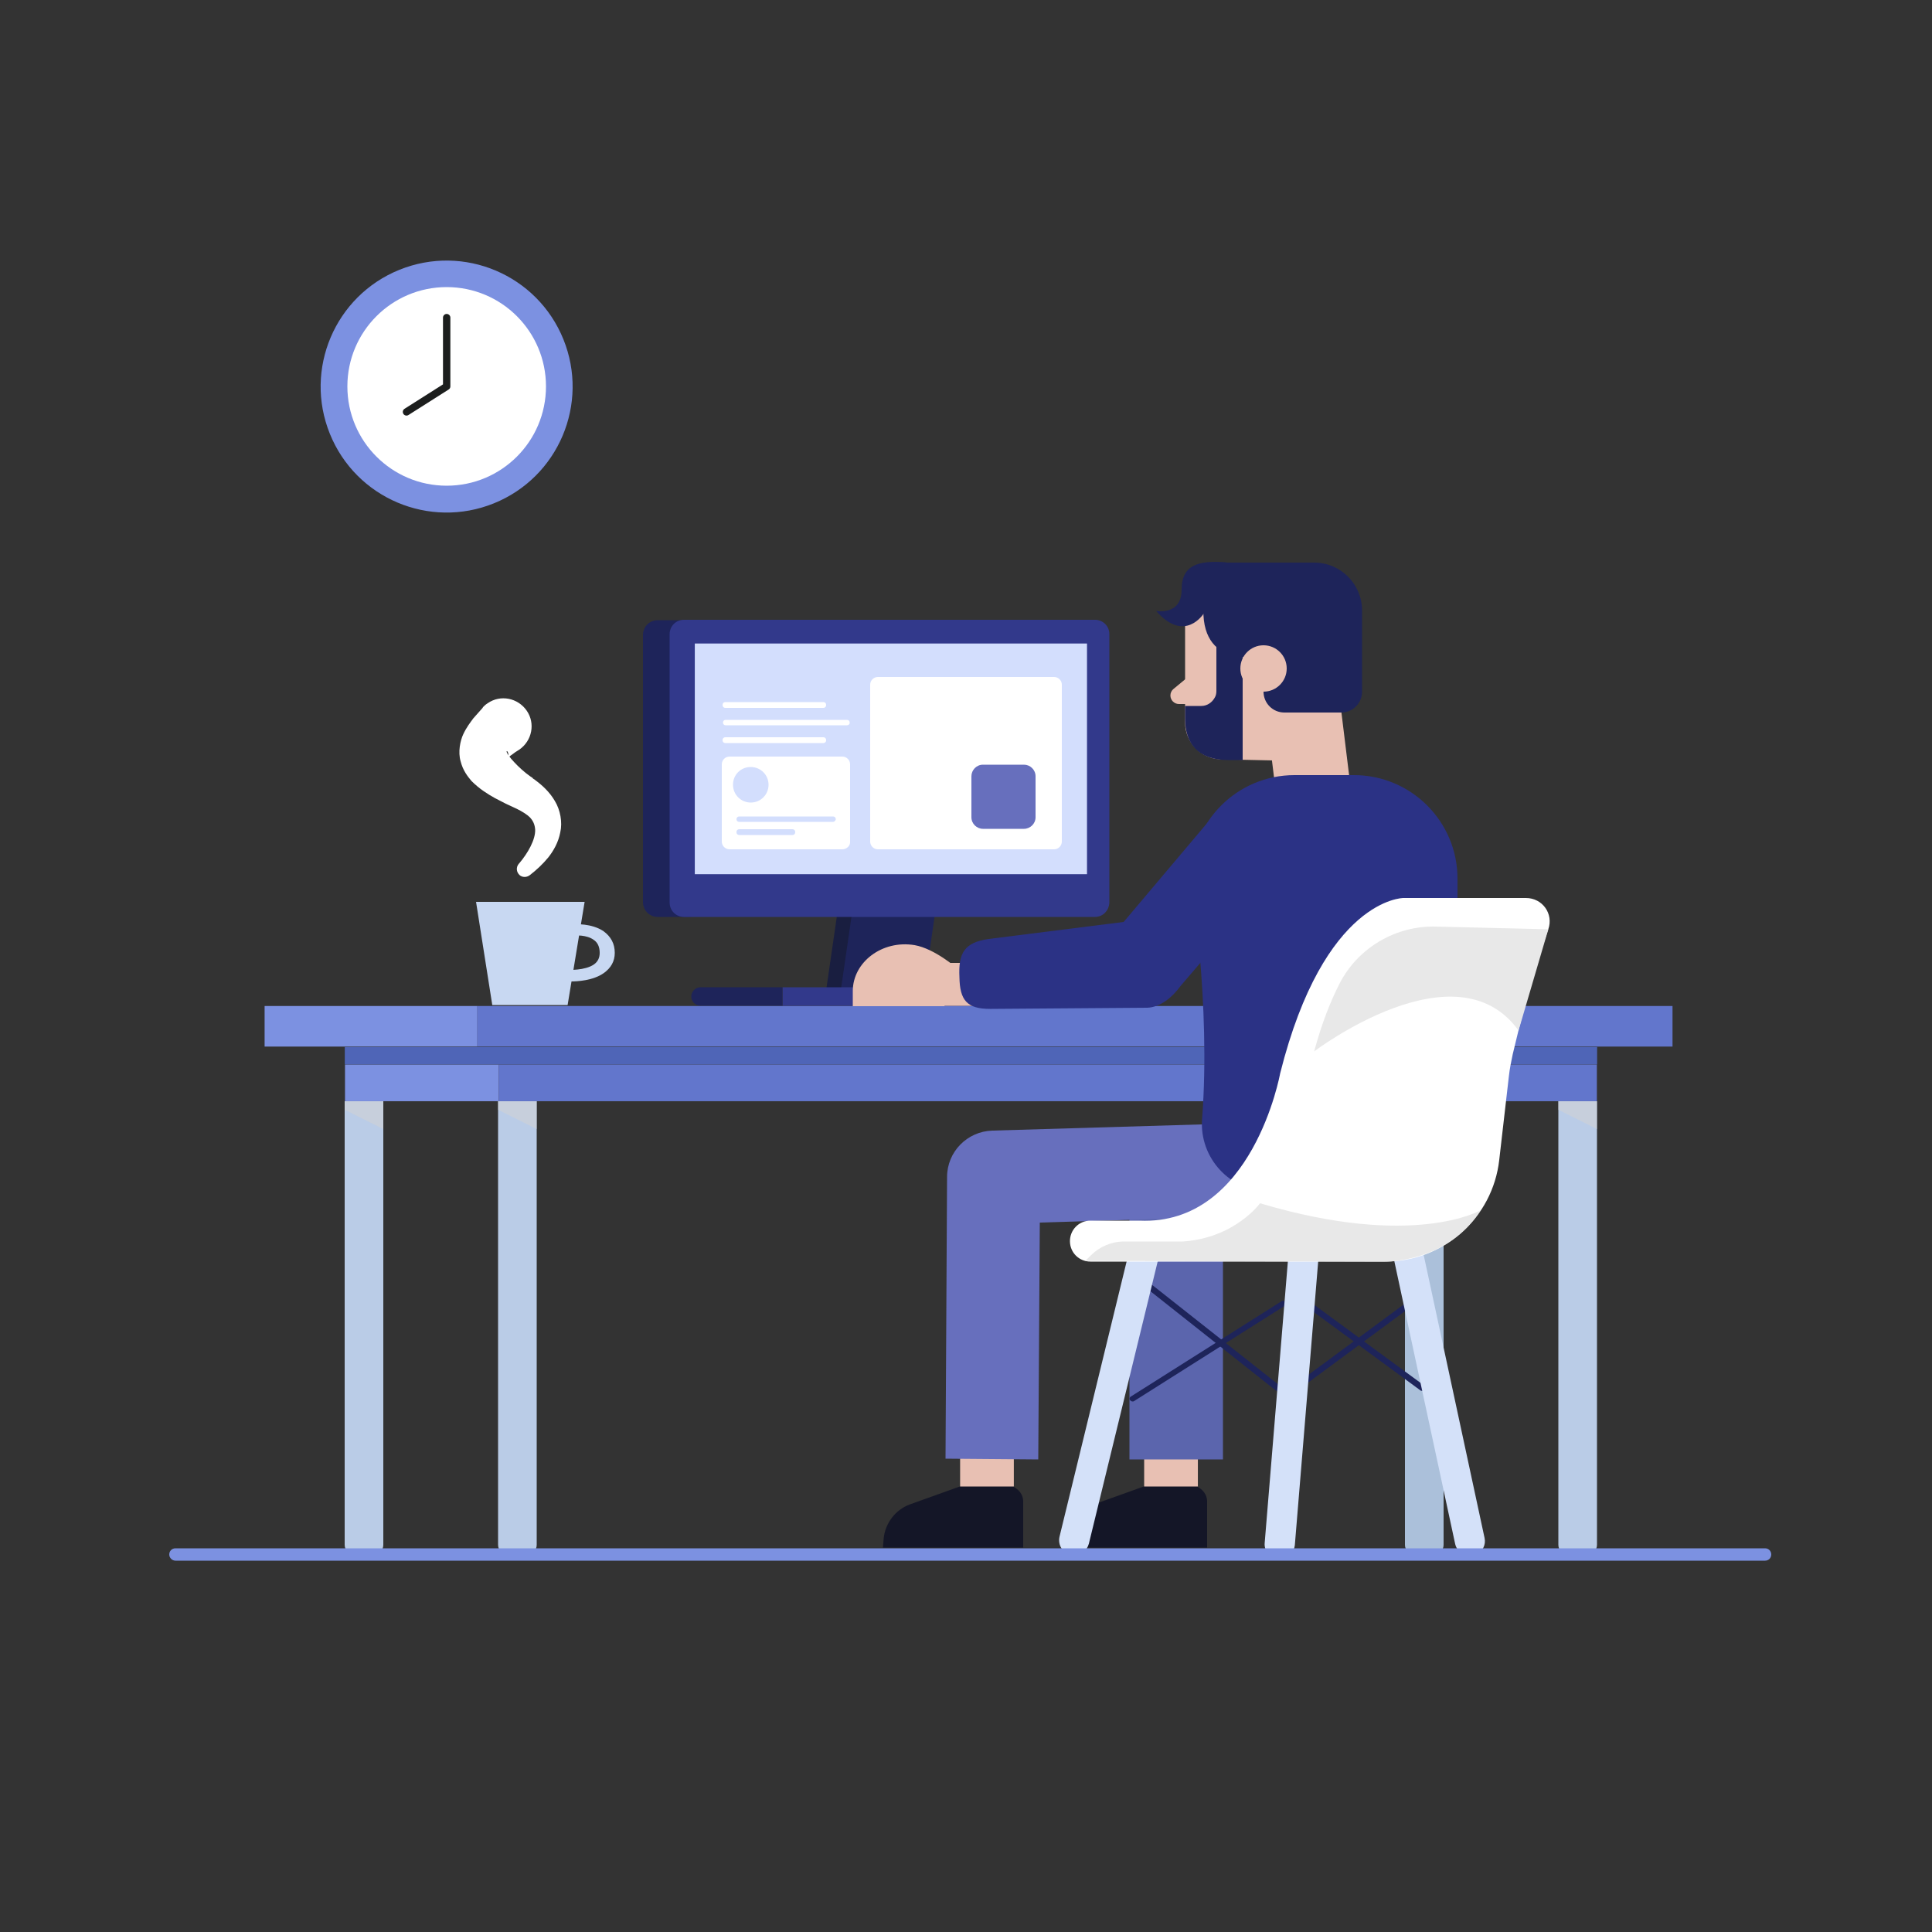 <?xml version="1.0" encoding="utf-8"?>
<!-- Generator: Adobe Illustrator 24.1.2, SVG Export Plug-In . SVG Version: 6.00 Build 0)  -->
<svg version="1.1" xmlns="http://www.w3.org/2000/svg" xmlns:xlink="http://www.w3.org/1999/xlink" x="0px" y="0px"
	 viewBox="0 0 500 500" style="enable-background:new 0 0 500 500;" xml:space="preserve">
<rect x="0" y="0" width="500" height="500" fill="#333333" stroke="none"/>
<style type="text/css">
	.st0{display:none;}
	.st1{display:inline;fill:#DEEFFD;}
	.st2{fill:#191E40;}
	.st3{fill:#1E245A;}
	.st4{fill:#32398B;}
	.st5{fill:#D3DEFD;}
	.st6{fill:#FFFFFF;}
	.st7{fill:#676FBD;}
	.st8{fill:#C8D8F2;}
	.st9{fill:#BACCE7;}
	.st10{opacity:0.53;fill:#D1D1D1;}
	.st11{fill:#ABC0DA;}
	.st12{fill:#7280A6;}
	.st13{fill:#6276CC;}
	.st14{fill:#7C91E1;}
	.st15{fill:#4F65B7;}
	.st16{fill:#E8C0B3;}
	.st17{fill:#141627;}
	.st18{fill:#5B65AD;}
	.st19{fill:#2B3285;}
	.st20{fill:#D4E1F9;}
	.st21{fill:#E8E8E8;}
	.st22{fill:none;stroke:#1C1E1D;stroke-width:1.907;stroke-linecap:round;stroke-linejoin:round;stroke-miterlimit:10;}
	.st23{display:inline;}
	.st24{fill:#222221;}
</style>
<g id="BACKGROUND" class="st0">
	<rect class="st1" width="500" height="500"/>
</g>
<g id="OBJECTS">
	<g>
		<g>
			<g>
				<g>
					<polygon class="st2" points="235.2,257 213.7,257 216.7,236.3 238.2,236.3 					"/>
					<polygon class="st3" points="239,257 217.5,257 220.5,236.3 242,236.3 					"/>
					<path class="st3" d="M178.2,237.3h-8c-2.1,0-3.8-1.7-3.8-3.8v-69.2c0-2.1,1.7-3.8,3.8-3.8h8c2.1,0,3.8,1.7,3.8,3.8v69.2
						C182,235.6,180.3,237.3,178.2,237.3z"/>
					<path class="st4" d="M283.4,237.3H177c-2,0-3.7-1.6-3.7-3.7v-69.5c0-2,1.6-3.7,3.7-3.7h106.4c2,0,3.7,1.6,3.7,3.7v69.5
						C287,235.7,285.4,237.3,283.4,237.3z"/>
					
						<rect x="179.8" y="166.6" transform="matrix(-1 -1.224647e-16 1.224647e-16 -1 461.115 392.84)" class="st5" width="101.5" height="59.7"/>
				</g>
				<path class="st4" d="M202.5,255.5h71.6c1.3,0,2.4,1.1,2.4,2.4l0,0c0,1.3-1.1,2.4-2.4,2.4h-71.6V255.5z"/>
				<path class="st3" d="M181.3,255.5h21.2v4.8h-21.2c-1.3,0-2.4-1.1-2.4-2.4l0,0C178.9,256.6,180,255.5,181.3,255.5z"/>
			</g>
			<g>
				<path class="st6" d="M272.8,219.8h-45.6c-1.1,0-2-0.9-2-2v-40.6c0-1.1,0.9-2,2-2h45.6c1.1,0,2,0.9,2,2v40.6
					C274.8,218.9,273.9,219.8,272.8,219.8z"/>
				<path class="st6" d="M218,219.8h-29.2c-1.1,0-2-0.9-2-2v-20c0-1.1,0.9-2,2-2H218c1.1,0,2,0.9,2,2v20
					C220.1,218.9,219.1,219.8,218,219.8z"/>
				<g>
					<g>
						<path class="st5" d="M215.6,212.7h-24.3c-0.4,0-0.7-0.3-0.7-0.7V212c0-0.4,0.3-0.7,0.7-0.7h24.3c0.4,0,0.7,0.3,0.7,0.7v0.1
							C216.2,212.4,215.9,212.7,215.6,212.7z"/>
						<path class="st5" d="M205.1,216.1h-13.8c-0.4,0-0.7-0.3-0.7-0.7v-0.1c0-0.4,0.3-0.7,0.7-0.7h13.8c0.4,0,0.7,0.3,0.7,0.7v0.1
							C205.8,215.8,205.5,216.1,205.1,216.1z"/>
					</g>
					<path class="st5" d="M198.9,203.1c0,2.5-2,4.6-4.6,4.6c-2.5,0-4.6-2-4.6-4.6s2-4.6,4.6-4.6
						C196.8,198.5,198.9,200.5,198.9,203.1z"/>
				</g>
				<path class="st7" d="M265,214.5h-10.6c-1.6,0-3-1.3-3-3v-10.6c0-1.6,1.3-3,3-3H265c1.6,0,3,1.3,3,3v10.6
					C268,213.2,266.6,214.5,265,214.5z"/>
				<g>
					<path class="st6" d="M213.1,183.2h-25.4c-0.4,0-0.7-0.3-0.7-0.7v-0.1c0-0.4,0.3-0.7,0.7-0.7h25.4c0.4,0,0.7,0.3,0.7,0.7v0.1
						C213.8,182.9,213.5,183.2,213.1,183.2z"/>
					<path class="st6" d="M213.1,192.3h-25.4c-0.4,0-0.7-0.3-0.7-0.7v-0.1c0-0.4,0.3-0.7,0.7-0.7h25.4c0.4,0,0.7,0.3,0.7,0.7v0.1
						C213.8,192,213.5,192.3,213.1,192.3z"/>
					<path class="st6" d="M219.2,187.7h-31.4c-0.4,0-0.7-0.3-0.7-0.7V187c0-0.4,0.3-0.7,0.7-0.7h31.4c0.4,0,0.7,0.3,0.7,0.7v0.1
						C219.9,187.4,219.6,187.7,219.2,187.7z"/>
				</g>
			</g>
		</g>
		<g>
			<g>
				<path class="st8" d="M147.6,254c1.8,0,5.9-0.2,8.7-2.2c1.8-1.3,2.8-3,2.8-5.2c0-2.4-1-4.2-2.9-5.6c-3.1-2.1-7.4-1.8-7.6-1.8
					l0.3,2.9c0,0,2.9-0.2,4.7,1.1c1.1,0.7,1.6,1.9,1.6,3.4c0,1.3-0.5,2.3-1.5,3c-2.3,1.6-6.6,1.4-6.6,1.4l-0.3,2.9
					C146.8,253.9,147.1,254,147.6,254z"/>
				<polygon class="st8" points="151.3,233.4 123.2,233.4 127.4,260.1 146.9,260.1 				"/>
			</g>
			<path class="st6" d="M137.1,226.5c1.8-1.4,3.3-2.8,4.8-4.6c1.4-1.8,2.6-3.9,3.1-6.5c0.6-2.6,0-5.8-1.4-8.1
				c-1.4-2.4-3.3-4.1-5.2-5.5c-0.3-0.2-0.5-0.3-0.6-0.5l-0.6-0.4L136,200c-0.7-0.6-1.4-1.2-2-1.8c-1.2-1.2-2.4-2.5-2.8-3.4
				c-0.2-0.4,0-0.6,0.2-0.2c0.1,0.2,0.2,0.6,0.2,0.8c0,0.3,0,0.4,0,0.5c0.1,0.1,0.4-0.3,0.9-0.6c0.5-0.4,1.2-0.9,1.9-1.3
				c3.3-2.3,4.2-6.8,1.9-10.1c-2.3-3.3-6.8-4.2-10.1-1.9c-0.5,0.3-0.9,0.7-1.2,1l-0.1,0.2c-0.7,0.8-1.5,1.7-2.4,2.7
				c-0.8,1.1-1.7,2.2-2.6,4.1c-0.8,1.7-1.4,4.6-0.7,7c0.6,2.4,1.8,3.9,2.8,5.1c1.1,1.1,2.1,1.9,3.1,2.6c1,0.7,2,1.3,2.9,1.8
				c1,0.5,1.9,1,2.9,1.5l2.8,1.3c1.4,0.7,2.6,1.4,3.5,2.3c0.8,0.9,1.2,1.8,1.3,3.1c0.1,2.6-1.9,6.1-4.1,8.7l-0.1,0.1
				c-0.8,0.9-0.7,2.2,0.2,3C135.2,227.1,136.3,227.1,137.1,226.5z"/>
		</g>
		<g>
			<g>
				<path class="st9" d="M94.2,285h-5v114.8c0,1.4,1.1,2.5,2.5,2.5h2.5h2.5c1.4,0,2.5-1.1,2.5-2.5V285H94.2z"/>
				<polygon class="st10" points="99.2,292.2 89.2,287.2 89.2,285 99.2,285 				"/>
			</g>
			<g>
				<path class="st9" d="M136.4,402.3h-5c-1.4,0-2.5-1.1-2.5-2.5V285h10v114.8C138.9,401.2,137.8,402.3,136.4,402.3z"/>
				<polygon class="st10" points="138.9,292.2 128.9,287.2 128.9,285 138.9,285 				"/>
			</g>
			<g>
				<path class="st11" d="M368.6,285h-5v114.8c0,1.4,1.1,2.5,2.5,2.5h2.5h2.5c1.4,0,2.5-1.1,2.5-2.5V285H368.6z"/>
				<polygon class="st12" points="373.6,292.2 363.6,287.2 363.6,285 373.6,285 				"/>
			</g>
			<g>
				<path class="st9" d="M410.8,402.3h-5c-1.4,0-2.5-1.1-2.5-2.5V285h10v114.8C413.3,401.2,412.2,402.3,410.8,402.3z"/>
				<polygon class="st10" points="413.3,292.2 403.3,287.2 403.3,285 413.3,285 				"/>
			</g>
			
				<rect x="123.5" y="260.3" transform="matrix(-1 -1.224647e-16 1.224647e-16 -1 556.346 531.152)" class="st13" width="309.4" height="10.5"/>
			
				<rect x="68.5" y="260.3" transform="matrix(-1 -1.224647e-16 1.224647e-16 -1 191.981 531.152)" class="st14" width="55" height="10.5"/>
			
				<rect x="89.2" y="275.5" transform="matrix(-1 -1.224647e-16 1.224647e-16 -1 218.284 560.492)" class="st14" width="39.8" height="9.5"/>
			
				<rect x="89.2" y="271" transform="matrix(-1 -1.224647e-16 1.224647e-16 -1 502.533 546.461)" class="st15" width="324.1" height="4.5"/>
			
				<rect x="129.1" y="275.5" transform="matrix(-1 -1.224647e-16 1.224647e-16 -1 542.373 560.492)" class="st13" width="284.2" height="9.5"/>
		</g>
		<g>
			<g>
				
					<rect x="296.1" y="370.8" transform="matrix(-1 -1.224647e-16 1.224647e-16 -1 606.108 759.234)" class="st16" width="13.9" height="17.7"/>
				<path class="st17" d="M310,384.8l0.7,0.5c1.1,0.8,1.7,2,1.7,3.3v11.9h-36.3l0.2-2.4c0.4-3.9,3-7.3,6.6-8.7l13.1-4.7H310z"/>
				<rect x="292.3" y="306.9" class="st18" width="24.2" height="70.8"/>
			</g>
			<polygon class="st16" points="259.2,249.2 244.3,249.2 244.3,260.3 264.6,260.3 264.6,249.3 			"/>
			
				<rect x="248.5" y="370.8" transform="matrix(-1 -1.224647e-16 1.224647e-16 -1 510.877 759.234)" class="st16" width="13.9" height="17.7"/>
			<path class="st17" d="M262.4,384.8l0.7,0.5c1.1,0.8,1.7,2,1.7,3.3v11.9h-36.3l0.2-2.4c0.4-3.9,3-7.3,6.6-8.7l13.1-4.7H262.4z"/>
			<path class="st16" d="M306.7,158.8V187c0,5,3.9,9.2,8.9,9.5l13.9,0.3v-38H306.7z"/>
			<path class="st16" d="M308.3,174.5l-4.6,3.8c-0.5,0.4-0.8,1-0.8,1.7l0,0c0,1.2,1,2.2,2.2,2.2h5.5L308.3,174.5z"/>
			<polygon class="st16" points="330,203.5 349.5,203.5 346.5,179 327,179 			"/>
			<path class="st3" d="M314.4,180.5L314.4,180.5c0.3-0.5,0.4-1.1,0.4-1.7v-11.7h6.8l0,29.6h-3.8c-7.8,0-11.1-4.4-11.1-10.6v-3.4
				h4.2C312.4,182.7,313.7,181.8,314.4,180.5z"/>
			<path class="st3" d="M327,179L327,179c0,3,2.4,5.4,5.4,5.4h14.7c3,0,5.4-2.4,5.4-5.4v-21c0-6.8-5.5-12.4-12.4-12.4h-23.3
				l-5.3,10.6c-1.3,17.3,14.8,13.6,14.8,13.6L327,179z"/>
			<path class="st3" d="M311.5,158.8c0,0-4.9,7.8-12.3-0.7c0,0,6.6,1.3,6.6-5.5c0-6.7,4.8-7.5,11.1-7.1c4.8,0.3,5.6,8.1,5.6,8.1
				L311.5,158.8z"/>
			<circle class="st16" cx="327" cy="173" r="6"/>
			<path class="st7" d="M268.7,377.7l0.4-61.3l52.5-1.6l-0.7-24.1l-64.1,1.9c-6.5,0.2-11.7,5.5-11.7,12l-0.4,72.9L268.7,377.7z"/>
			<path class="st19" d="M328.6,308.4h48.6v-81c0-14.8-12-26.8-26.8-26.8H335c-14.8,0-26.8,12-26.8,26.8c0,0,5.2,32.6,2.9,62.1
				C310.3,299.7,318.4,308.4,328.6,308.4z"/>
			<path class="st19" d="M256.2,261.1c0.1,0,0.3,0,0.4,0l40.3-0.3c3.4-0.1,6.6-2.8,8.6-5.6l27.6-32.2c3.7-5,2.6-12-2.3-15.6
				c-5-3.7-12-2.6-15.6,2.3l-24.4,28.9l-34.9,4.4c-6.4,0.9-7.9,3.7-7.6,9.9C248.4,258.8,250.2,261.1,256.2,261.1z"/>
			<g>
				<g>
					<path class="st3" d="M333.7,361.2c0.2,0,0.3,0,0.4-0.1l31.3-23.1c0.3-0.2,0.4-0.7,0.2-1.1c-0.2-0.3-0.7-0.4-1.1-0.2l-31.3,23.1
						c-0.3,0.2-0.4,0.7-0.2,1.1C333.2,361,333.5,361.2,333.7,361.2z"/>
					<path class="st3" d="M368.2,360c0.2,0,0.5-0.1,0.6-0.3c0.2-0.3,0.2-0.8-0.2-1.1l-31.6-23.2c-0.3-0.2-0.8-0.2-1.1,0.2
						c-0.2,0.3-0.2,0.8,0.2,1.1l31.6,23.2C367.9,359.9,368.1,360,368.2,360z"/>
				</g>
				<g>
					<path class="st3" d="M293.1,362.7c0.1,0,0.3,0,0.4-0.1l38.9-24.6c0.4-0.2,0.5-0.7,0.2-1c-0.2-0.4-0.7-0.5-1-0.2l-38.9,24.6
						c-0.4,0.2-0.5,0.7-0.2,1C292.6,362.5,292.8,362.7,293.1,362.7z"/>
					<path class="st3" d="M330.7,360c0.2,0,0.4-0.1,0.6-0.3c0.3-0.3,0.2-0.8-0.1-1.1L298,332.4c-0.3-0.3-0.8-0.2-1.1,0.1
						c-0.3,0.3-0.2,0.8,0.1,1.1l33.1,26.2C330.3,359.9,330.5,360,330.7,360z"/>
				</g>
				<path class="st20" d="M278,402.5c1.8,0,3.3-1.2,3.8-3l17.9-73.4c0.5-2.1-0.8-4.2-2.9-4.7c-2.1-0.5-4.2,0.8-4.7,2.9l-17.9,73.4
					c-0.5,2.1,0.8,4.2,2.9,4.7C277.4,402.5,277.7,402.5,278,402.5z"/>
				<path class="st20" d="M331.8,403.4c1.7-0.3,3.1-1.7,3.3-3.5l6.2-75.3c0.2-2.1-1.4-4-3.6-4.2c-2.1-0.2-4,1.4-4.2,3.6l-6.2,75.3
					c-0.2,2.1,1.4,4,3.6,4.2C331.2,403.5,331.5,403.4,331.8,403.4z"/>
				<path class="st20" d="M382.1,402.3c1.6-0.8,2.5-2.5,2.1-4.3l-15.9-73.9c-0.5-2.1-2.5-3.4-4.6-3c-2.1,0.5-3.4,2.5-3,4.6
					l15.9,73.9c0.5,2.1,2.5,3.4,4.6,3C381.5,402.6,381.8,402.5,382.1,402.3z"/>
				<g>
					<path class="st6" d="M400.7,240.5c1.4-4-1.5-8.1-5.8-8.1l-31.7,0c0,0-20.5,0-31.9,45.4c0,0-7.1,39.4-36.4,38.1h-12.7
						c-3,0-5.3,2.4-5.3,5.3l0,0c0,3,2.4,5.3,5.3,5.3h76.3c15.1,0,27.8-11.3,29.5-26.3l2.5-21.7c0.2-1.9,0.6-3.8,1-5.7
						C392.9,266.8,396.3,253,400.7,240.5z"/>
					<path class="st21" d="M400.7,240.5l-29-0.7c-10.4-0.3-20.2,5.4-25,14.7c-2.3,4.5-4.6,10.2-6.6,17.6c0,0,36.7-27.9,52.9-5.4
						L400.7,240.5z"/>
					<path class="st21" d="M383.2,313.2c0,0-17.2,10.1-57.1-1.8c0,0-6.5,9-20,9.9l-15.2,0c-3.2,0-6.3,1.3-8.6,3.6l-1.4,1.4l77.5,0.2
						C358.5,326.5,374.6,326.8,383.2,313.2z"/>
				</g>
			</g>
			<path class="st16" d="M247.7,250.6c0,0-5.8-5.1-11-6c-8.4-1.4-16,4.4-16,11.9v3.9h23.7L247.7,250.6z"/>
		</g>
		<path class="st14" d="M45.4,403.9h411.4c0.9,0,1.6-0.7,1.6-1.6c0-0.9-0.7-1.6-1.6-1.6H45.4c-0.9,0-1.6,0.7-1.6,1.6
			C43.8,403.2,44.6,403.9,45.4,403.9z"/>
		<g>
			
				<ellipse transform="matrix(0.927 -0.375 0.375 0.927 -29.072 50.694)" class="st14" cx="115.6" cy="100" rx="32.6" ry="32.6"/>
			<circle class="st6" cx="115.6" cy="100" r="25.7"/>
			<polyline class="st22" points="115.6,82.2 115.6,100 105.2,106.6 			"/>
		</g>
	</g>
</g>
<g id="DESIGNED_BY_FREEPIK" class="st0">
	<g class="st23">
		<g id="XMLID_319_">
			<g id="XMLID_338_">
				<path id="XMLID_346_" class="st24" d="M260.1,465.5c-0.4,0.4-0.8,0.9-1.1,1.5l-0.5-0.2c-0.1-0.3-0.3-0.5-0.7-0.5
					c-0.3,0-0.6,0.3-0.5,0.7s0.3,0.6,0.7,0.5c0.1,0,0.1,0,0.2-0.1l0.5,0.2c-0.3,0.6-0.4,1.1-0.5,1.7l0.7,0.1
					c0.2-1.3,0.8-2.5,1.8-3.5L260.1,465.5z"/>
				<path id="XMLID_345_" class="st24" d="M265.6,463.2c-0.2,0-0.3,0-0.5,0l-0.1-0.6c0.2-0.1,0.3-0.4,0.3-0.6c0-0.4-0.4-0.7-0.8-0.6
					s-0.7,0.4-0.6,0.8c0,0.3,0.2,0.5,0.4,0.6l0.1,0.6c-0.7,0.1-1.4,0.3-2.1,0.6l0.3,0.7c0.9-0.4,1.9-0.7,3-0.7c0.5,0,1,0.1,1.5,0.2
					l0.2-0.7C266.7,463.2,266.1,463.2,265.6,463.2z"/>
				<path id="XMLID_344_" class="st24" d="M272.2,465.7c0.3,0,0.6-0.3,0.5-0.7c0-0.3-0.3-0.6-0.7-0.5c-0.3,0-0.5,0.3-0.5,0.6
					l-0.4,0.4c-0.4-0.4-0.9-0.8-1.4-1.1l-0.4,0.6c1.1,0.7,2,1.7,2.6,2.9l0.7-0.3c-0.3-0.6-0.6-1.1-0.9-1.5l0.4-0.4
					C272.1,465.7,272.1,465.7,272.2,465.7z"/>
				<path id="XMLID_343_" class="st24" d="M265,473.4c-0.4,0-0.8,0-1.2,0c-0.9,0-1.7-0.1-2.5-0.2c-0.4-0.1-0.8-0.2-1.3-0.3
					c1,1.9,3.1,3.1,5.4,3.1c2.9,0,5.3-1.9,5.9-4.5c-0.7,0.4-1.5,0.8-2.5,1.1C267.8,473,266.5,473.3,265,473.4z"/>
				<path id="XMLID_339_" class="st24" d="M265.6,464.7c-3.4,0-6.1,2.7-6.1,5.9c0,0.4,0,0.8,0.1,1.3c0.7,0.5,2.7,0.9,5.3,0.7
					c2.9-0.2,5.3-1,6.7-2.2c0-0.2,0-0.4,0-0.6C271.2,466.9,268.7,464.7,265.6,464.7z M263.4,471.2c-1,0-1.8-0.8-1.8-1.8
					c0-1,0.8-1.8,1.8-1.8c1,0,1.8,0.8,1.8,1.8C265.3,470.4,264.5,471.2,263.4,471.2z M268.2,470.3c-0.8,0-1.4-0.6-1.4-1.4
					s0.6-1.4,1.4-1.4c0.8,0,1.4,0.6,1.4,1.4S268.9,470.3,268.2,470.3z"/>
			</g>
			<path id="XMLID_336_" class="st24" d="M281.6,466.5c-0.3-0.1-0.8-0.3-1.4-0.2c-0.6,0.1-0.8,0.3-0.8,1v0.9h2.2v1.7h-2.2v5.5h-1.9
				v-5.5h-1.3v-1.7h1.3v-0.9c0-1.7,0.9-2.8,2.6-2.8c0.6,0,1.2,0.1,1.6,0.3L281.6,466.5z"/>
			<path id="XMLID_334_" class="st24" d="M286.3,469.9c-0.2,0-0.4,0-0.5,0c-0.9,0-1.5,0.5-1.5,1.6v3.9h-1.9v-7.2h1.9v0.8
				c0.5-0.7,1.1-1,2-1c0.4,0,0.8,0.1,1.1,0.3L286.3,469.9z"/>
			<path id="XMLID_331_" class="st24" d="M294,471.8c0,0.2,0,0.5,0,0.7h-5.1c0.2,1,0.9,1.5,1.8,1.5c0.6,0,1.3-0.3,1.8-0.7l1.1,1.2
				c-0.8,0.7-1.9,1.1-3.1,1.1c-2.2,0-3.7-1.5-3.7-3.8c0-2.3,1.5-3.8,3.6-3.8C292.5,468,294,469.5,294,471.8z M288.9,471.1h3.2
				c-0.2-0.9-0.7-1.4-1.6-1.4C289.6,469.7,289,470.2,288.9,471.1z"/>
			<path id="XMLID_328_" class="st24" d="M301.6,471.8c0,0.2,0,0.5,0,0.7h-5.1c0.2,1,0.9,1.5,1.8,1.5c0.6,0,1.3-0.3,1.8-0.7l1.1,1.2
				c-0.8,0.7-1.9,1.1-3.1,1.1c-2.2,0-3.7-1.5-3.7-3.8c0-2.3,1.5-3.8,3.6-3.8C300.2,468,301.6,469.5,301.6,471.8z M296.5,471.1h3.2
				c-0.2-0.9-0.7-1.4-1.6-1.4C297.2,469.7,296.7,470.2,296.5,471.1z"/>
			<path id="XMLID_325_" class="st24" d="M310,471.8c0,2.2-1.5,3.8-3.5,3.8c-1,0-1.6-0.4-2.1-0.9v3.7h-1.9v-10.1h1.9v0.8
				c0.5-0.6,1.2-1,2.1-1C308.5,468,310,469.6,310,471.8z M304.3,471.8c0,1.1,0.7,2,1.8,2c1.1,0,1.9-0.9,1.9-2c0-1.1-0.7-2-1.9-2
				C305,469.8,304.3,470.6,304.3,471.8z"/>
			<path id="XMLID_322_" class="st24" d="M313.1,465.8c0,0.7-0.5,1.2-1.2,1.2c-0.7,0-1.2-0.5-1.2-1.2c0-0.7,0.5-1.2,1.2-1.2
				C312.5,464.6,313.1,465.1,313.1,465.8z M312.8,475.4h-1.9v-7.2h1.9V475.4z"/>
			<path id="XMLID_320_" class="st24" d="M316,470.7l2.7-2.6h2.4l-3.5,3.4l3.5,3.8h-2.4l-2.7-2.9v2.9h-1.9v-10.7h1.9V470.7z"/>
		</g>
		<g>
			<path class="st24" d="M184.4,475.3v-1.1c-0.5,0.7-1.4,1.2-2.4,1.2c-1.8,0-3.1-1.4-3.1-3.7c0-2.3,1.3-3.7,3.1-3.7
				c1,0,1.8,0.5,2.4,1.2v-3.8h1.1v9.8H184.4z M184.4,473.4v-3.2c-0.4-0.6-1.2-1.1-2.1-1.1c-1.4,0-2.3,1.2-2.3,2.7
				c0,1.6,0.8,2.7,2.3,2.7C183.2,474.5,184,474,184.4,473.4z"/>
			<path class="st24" d="M186.9,471.7c0-2.1,1.5-3.7,3.5-3.7c2.1,0,3.4,1.7,3.4,3.8v0.3h-5.7c0.1,1.3,1,2.4,2.5,2.4
				c0.8,0,1.6-0.3,2.2-0.9l0.5,0.7c-0.7,0.7-1.7,1.1-2.8,1.1C188.4,475.5,186.9,474,186.9,471.7z M190.4,468.9
				c-1.5,0-2.3,1.3-2.3,2.4h4.6C192.7,470.3,192,468.9,190.4,468.9z"/>
			<path class="st24" d="M194.6,474.4l0.6-0.8c0.5,0.5,1.4,1,2.3,1c1.1,0,1.7-0.5,1.7-1.2c0-1.7-4.4-0.7-4.4-3.3c0-1.1,1-2,2.6-2
				c1.2,0,2.1,0.5,2.6,1l-0.5,0.8c-0.4-0.5-1.2-0.9-2.1-0.9c-1,0-1.6,0.5-1.6,1.1c0,1.6,4.4,0.5,4.4,3.3c0,1.2-1,2.1-2.8,2.1
				C196.3,475.5,195.3,475.1,194.6,474.4z"/>
			<path class="st24" d="M201.5,466.5c0-0.4,0.3-0.7,0.7-0.7c0.4,0,0.7,0.3,0.7,0.7c0,0.4-0.3,0.7-0.7,0.7
				C201.8,467.2,201.5,466.9,201.5,466.5z M201.7,475.3v-7.1h1.1v7.1H201.7z"/>
			<path class="st24" d="M204.6,477.1l0.6-0.8c0.6,0.7,1.3,1,2.3,1c1.2,0,2.3-0.6,2.3-2.1v-1c-0.5,0.7-1.4,1.3-2.4,1.3
				c-1.8,0-3.1-1.4-3.1-3.7c0-2.3,1.3-3.7,3.1-3.7c1,0,1.8,0.5,2.4,1.2v-1.1h1.1v6.9c0,2.3-1.6,3.1-3.4,3.1
				C206.2,478.2,205.4,477.9,204.6,477.1z M209.7,473.3v-3.1c-0.4-0.6-1.2-1.1-2.1-1.1c-1.4,0-2.3,1.1-2.3,2.7
				c0,1.6,0.8,2.7,2.3,2.7C208.5,474.4,209.3,473.9,209.7,473.3z"/>
			<path class="st24" d="M217.4,475.3v-4.6c0-1.2-0.6-1.6-1.6-1.6c-0.9,0-1.7,0.5-2.1,1.1v5.2h-1.1v-7.1h1.1v1
				c0.5-0.6,1.5-1.2,2.5-1.2c1.5,0,2.3,0.7,2.3,2.3v5H217.4z"/>
			<path class="st24" d="M219.9,471.7c0-2.1,1.5-3.7,3.5-3.7c2.1,0,3.4,1.7,3.4,3.8v0.3h-5.7c0.1,1.3,1,2.4,2.5,2.4
				c0.8,0,1.6-0.3,2.2-0.9l0.5,0.7c-0.7,0.7-1.7,1.1-2.8,1.1C221.4,475.5,219.9,474,219.9,471.7z M223.4,468.9
				c-1.5,0-2.3,1.3-2.3,2.4h4.6C225.7,470.3,225,468.9,223.4,468.9z"/>
			<path class="st24" d="M233.4,475.3v-1.1c-0.5,0.7-1.4,1.2-2.4,1.2c-1.8,0-3.1-1.4-3.1-3.7c0-2.3,1.3-3.7,3.1-3.7
				c1,0,1.8,0.5,2.4,1.2v-3.8h1.1v9.8H233.4z M233.4,473.4v-3.2c-0.4-0.6-1.2-1.1-2.1-1.1c-1.4,0-2.3,1.2-2.3,2.7
				c0,1.6,0.8,2.7,2.3,2.7C232.1,474.5,233,474,233.4,473.4z"/>
			<path class="st24" d="M239.7,475.3v-9.8h1.1v3.8c0.6-0.8,1.4-1.2,2.4-1.2c1.8,0,3.1,1.5,3.1,3.7c0,2.3-1.3,3.7-3.1,3.7
				c-1,0-1.9-0.5-2.4-1.2v1.1H239.7z M242.9,474.5c1.4,0,2.3-1.2,2.3-2.7c0-1.6-0.8-2.7-2.3-2.7c-0.9,0-1.7,0.5-2.1,1.1v3.2
				C241.2,474,242,474.5,242.9,474.5z"/>
			<path class="st24" d="M247.5,477.1c0.2,0.1,0.4,0.1,0.6,0.1c0.5,0,0.8-0.2,1.1-0.7l0.5-1.1l-3-7.1h1.2l2.4,5.8l2.3-5.8h1.2
				l-3.5,8.5c-0.4,1-1.1,1.4-2.1,1.4c-0.2,0-0.6,0-0.8-0.1L247.5,477.1z"/>
		</g>
	</g>
</g>
</svg>
